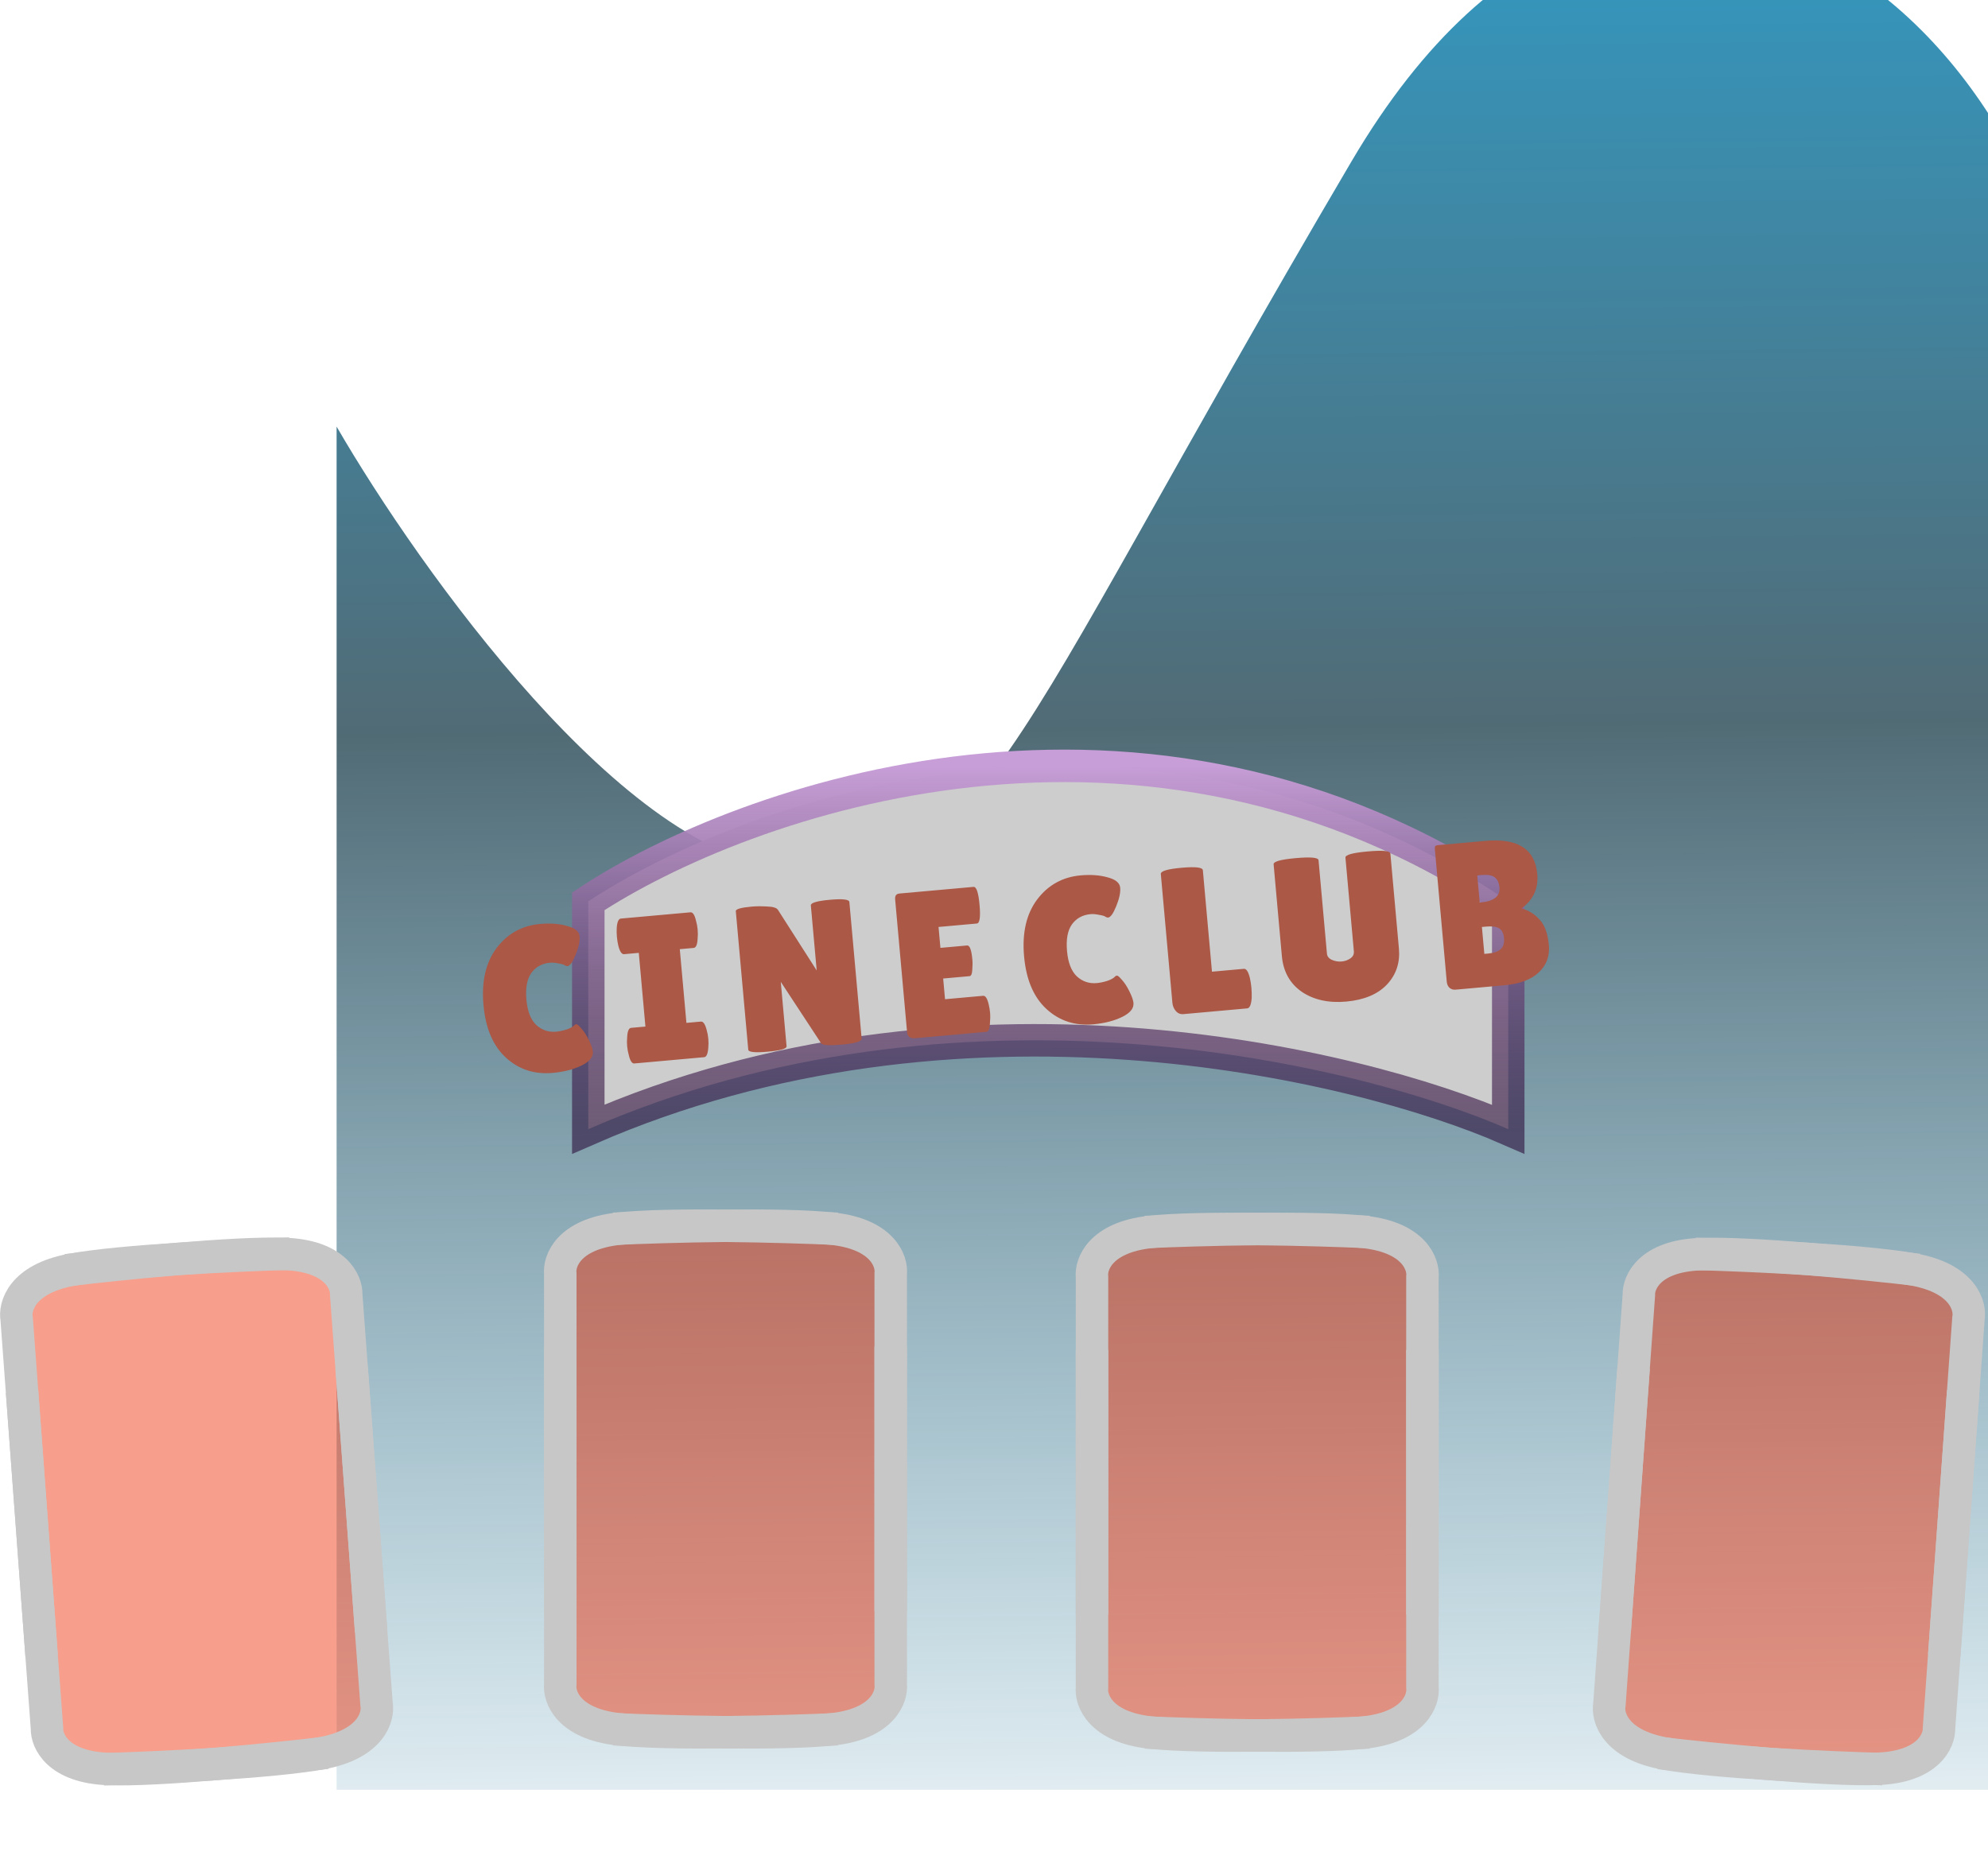<svg width="612" height="576" viewBox="0 0 612 576" fill="none" xmlns="http://www.w3.org/2000/svg">
<g filter="url(#filter0_i_1_54)">
<path d="M38.621 576V156.338C64.236 200.541 127.891 289.595 177.588 292.182C239.708 295.416 239.248 264.69 351.066 74.669C440.52 -77.347 575.621 32.5 575.621 156.338V576H38.621Z" fill="url(#paint0_linear_1_54)" fill-opacity="0.8"/>
</g>
<path d="M464.308 277.476C352.412 201.955 228.881 246.009 181.103 277.476V347.628C294.385 298.089 417.108 326.987 464.308 347.628V277.476Z" fill="#CDCDCD" stroke="url(#paint1_linear_1_54)" stroke-width="10"/>
<path d="M14.924 392.239L3.264 404.827L16.601 538.014L28.773 544.06L58.331 544.476L110.761 537.12L114.712 525.972L104.766 391.665L93.953 386.387L14.924 392.239Z" fill="#EE2B00" fill-opacity="0.45"/>
<path d="M108.236 420.935L115.911 524.58C116.631 528.435 114.302 536.857 99.229 539.711C84.156 542.564 48.036 544.225 31.86 544.7" stroke="#C7C7C7" stroke-width="10"/>
<path d="M6.79 428.448L14.465 532.093C14.321 536.011 17.866 543.999 33.195 544.601C48.524 545.202 84.495 541.525 100.564 539.612" stroke="#C7C7C7" stroke-width="10"/>
<path d="M114.255 502.214L106.58 398.569C106.724 394.65 103.179 386.663 87.85 386.061C72.521 385.459 36.55 389.136 20.481 391.05" stroke="#C7C7C7" stroke-width="10"/>
<path d="M12.809 509.726L5.133 406.082C4.414 402.227 6.743 393.804 21.816 390.951C36.889 388.098 73.009 386.436 89.185 385.962" stroke="#C7C7C7" stroke-width="10"/>
<path d="M185 379.071L172.442 390.763L175.907 524.571L187.599 531.5L217.045 534.098L269.875 530.634L274.639 519.808V385.134L264.246 379.071H185Z" fill="#EE2B00" fill-opacity="0.45"/>
<path d="M274.206 414.58V518.509C274.639 522.406 271.694 530.634 256.451 532.366C241.208 534.098 205.064 533.088 188.898 532.366" stroke="#C7C7C7" stroke-width="10"/>
<path d="M172.482 414.58V518.509C172.049 522.406 174.994 530.634 190.236 532.366C205.479 534.098 241.623 533.088 257.79 532.366" stroke="#C7C7C7" stroke-width="10"/>
<path d="M274.206 496.081V392.153C274.639 388.255 271.694 380.028 256.451 378.296C241.208 376.564 205.064 377.574 188.898 378.296" stroke="#C7C7C7" stroke-width="10"/>
<path d="M172.482 496.081V392.153C172.049 388.255 174.994 380.028 190.236 378.296C205.479 376.564 241.623 377.574 257.79 378.296" stroke="#C7C7C7" stroke-width="10"/>
<path d="M348.688 380.071L336.13 391.763L339.594 525.571L351.286 532.5L380.733 535.098L433.563 531.634L438.326 520.808V386.134L427.933 380.071H348.688Z" fill="#EE2B00" fill-opacity="0.45"/>
<path d="M437.893 415.58V519.509C438.326 523.406 435.382 531.634 420.139 533.366C404.896 535.098 368.752 534.088 352.585 533.366" stroke="#C7C7C7" stroke-width="10"/>
<path d="M336.169 415.58V519.509C335.736 523.406 338.681 531.634 353.924 533.366C369.167 535.098 405.311 534.088 421.477 533.366" stroke="#C7C7C7" stroke-width="10"/>
<path d="M437.893 497.081V393.153C438.326 389.255 435.382 381.028 420.139 379.296C404.896 377.564 368.752 378.574 352.585 379.296" stroke="#C7C7C7" stroke-width="10"/>
<path d="M336.169 497.081V393.153C335.736 389.255 338.681 381.028 353.924 379.296C369.167 377.564 405.311 378.574 421.477 379.296" stroke="#C7C7C7" stroke-width="10"/>
<path d="M517.941 386.519L504.577 397.28L498.44 530.993L509.605 538.741L538.789 543.444L591.732 543.776L597.26 533.319L606.914 398.992L596.983 392.2L517.941 386.519Z" fill="#EE2B00" fill-opacity="0.45"/>
<path d="M604.371 428.331L596.921 531.993C597.073 535.911 593.546 543.906 578.219 544.541C562.891 545.176 526.912 541.577 510.839 539.698" stroke="#C7C7C7" stroke-width="10"/>
<path d="M502.909 421.039L495.459 524.7C494.747 528.556 497.095 536.974 512.174 539.794C527.253 542.615 563.377 544.198 579.554 544.637" stroke="#C7C7C7" stroke-width="10"/>
<path d="M598.529 509.623L605.979 405.962C606.69 402.105 604.343 393.688 589.264 390.867C574.184 388.047 538.061 386.464 521.884 386.024" stroke="#C7C7C7" stroke-width="10"/>
<path d="M497.066 502.33L504.517 398.669C504.364 394.751 507.891 386.755 523.219 386.12C538.547 385.485 574.526 389.084 590.599 390.963" stroke="#C7C7C7" stroke-width="10"/>
<g filter="url(#filter1_i_1_54)">
<path d="M161.258 277.452C164.36 277.173 167.12 277.375 169.538 278.057C171.994 278.693 173.289 279.755 173.422 281.242C173.556 282.73 173.148 284.63 172.2 286.943C171.289 289.209 170.452 290.377 169.687 290.446C169.475 290.465 169.21 290.381 168.894 290.196C168.616 289.963 167.955 289.766 166.912 289.602C165.908 289.393 165.045 289.321 164.323 289.385C161.858 289.607 159.939 290.658 158.566 292.537C157.235 294.413 156.732 297.157 157.056 300.77C157.377 304.339 158.381 306.926 160.067 308.531C161.796 310.132 163.851 310.826 166.23 310.612C167.208 310.524 168.28 310.299 169.447 309.937C170.652 309.529 171.487 309.047 171.951 308.491C172.029 308.399 172.195 308.341 172.45 308.318C172.705 308.295 173.216 308.742 173.984 309.658C174.791 310.528 175.562 311.722 176.298 313.241C177.031 314.718 177.435 315.881 177.511 316.731C177.66 318.388 176.504 319.82 174.042 321.026C171.58 322.233 168.607 322.993 165.122 323.306C159.513 323.81 154.724 322.249 150.757 318.621C146.79 314.994 144.483 309.589 143.838 302.407C143.189 295.183 144.527 289.344 147.854 284.89C151.223 280.431 155.691 277.952 161.258 277.452ZM193.691 309.044L191.652 286.351L187.126 286.758C186.404 286.823 185.811 285.955 185.35 284.154C185.142 283.273 184.996 282.365 184.912 281.431C184.828 280.496 184.81 279.576 184.857 278.672C184.99 276.818 185.418 275.859 186.141 275.794L207.558 273.869C208.281 273.804 208.852 274.674 209.271 276.478C209.521 277.355 209.688 278.261 209.772 279.196C209.856 280.131 209.853 281.052 209.763 281.96C209.673 283.81 209.266 284.768 208.544 284.833L204.273 285.217L206.312 307.909L210.774 307.508C211.497 307.443 212.089 308.311 212.55 310.112C212.801 310.989 212.968 311.895 213.052 312.83C213.136 313.765 213.133 314.686 213.043 315.594C212.91 317.448 212.482 318.407 211.76 318.472L190.278 320.403C189.556 320.468 188.985 319.598 188.566 317.793C188.316 316.916 188.149 316.01 188.065 315.075C187.98 314.14 187.983 313.219 188.073 312.312C188.164 310.461 188.57 309.504 189.293 309.439L193.691 309.044ZM260.251 312.7C260.331 313.593 258.374 314.218 254.38 314.577C250.385 314.936 248.189 314.812 247.792 314.206L235.359 295.274L237.141 315.099C237.21 315.863 235.268 316.424 231.316 316.779C227.407 317.13 225.417 316.923 225.349 316.158L221.516 273.514C221.459 272.877 223.109 272.407 226.466 272.106C227.783 271.987 229.324 271.977 231.09 272.076C232.894 272.128 234.015 272.455 234.455 273.058L246.419 291.774L244.62 271.759C244.547 270.952 246.487 270.37 250.439 270.015C254.391 269.66 256.403 269.886 256.476 270.694L260.251 312.7ZM292.728 284.078C293.535 284.006 294.072 285.457 294.34 288.432C294.42 289.324 294.409 290.396 294.307 291.647C294.244 292.853 293.958 293.478 293.448 293.524L285.353 294.251L285.925 300.626L297.654 299.572C298.377 299.507 298.949 300.398 299.372 302.245C299.572 303.04 299.714 303.906 299.798 304.841C299.879 305.733 299.856 306.913 299.731 308.381C299.606 309.849 299.246 310.609 298.651 310.663L276.851 312.622C275.236 312.767 274.369 312.181 274.251 310.864L270.567 269.877C270.468 268.772 270.907 268.176 271.885 268.088L294.705 266.037C295.597 265.957 296.213 267.808 296.553 271.59C296.889 275.329 296.611 277.239 295.719 277.32L283.926 278.379L284.505 284.817L292.728 284.078ZM327.682 262.495C330.785 262.216 333.544 262.418 335.962 263.1C338.418 263.736 339.713 264.798 339.846 266.285C339.98 267.773 339.573 269.673 338.624 271.986C337.714 274.252 336.876 275.42 336.111 275.489C335.899 275.508 335.634 275.424 335.318 275.239C335.04 275.007 334.38 274.809 333.337 274.646C332.333 274.436 331.469 274.364 330.747 274.428C328.282 274.65 326.363 275.701 324.99 277.58C323.659 279.456 323.156 282.2 323.481 285.813C323.802 289.382 324.805 291.969 326.492 293.574C328.22 295.175 330.275 295.869 332.655 295.655C333.632 295.567 334.704 295.342 335.871 294.98C337.077 294.572 337.912 294.09 338.376 293.534C338.453 293.442 338.619 293.384 338.874 293.361C339.129 293.338 339.641 293.785 340.408 294.701C341.215 295.571 341.986 296.765 342.722 298.284C343.455 299.761 343.859 300.924 343.936 301.774C344.084 303.431 342.928 304.863 340.466 306.069C338.004 307.276 335.031 308.036 331.546 308.349C325.937 308.853 321.149 307.292 317.181 303.664C313.214 300.037 310.908 294.632 310.262 287.45C309.613 280.226 310.952 274.387 314.278 269.933C317.647 265.474 322.115 262.995 327.682 262.495ZM355.918 301.725L352.355 262.077C352.275 261.184 354.381 260.545 358.673 260.159C363.007 259.77 365.215 260.021 365.295 260.914L368.102 292.148L377.918 291.266C378.683 291.197 379.304 292.148 379.781 294.118C379.997 295.084 380.15 296.077 380.242 297.097C380.333 298.117 380.363 299.164 380.331 300.238C380.175 302.308 379.714 303.378 378.949 303.446L359.316 305.211C358.381 305.295 357.603 304.979 356.982 304.264C356.361 303.549 356.006 302.702 355.918 301.725ZM409.192 257.033C409.116 256.183 411.372 255.552 415.962 255.139C420.594 254.723 422.948 254.94 423.024 255.79L425.654 285.048C426.043 289.382 424.811 293.07 421.957 296.111C419.1 299.11 414.93 300.855 409.448 301.348C404.008 301.837 399.442 300.833 395.748 298.338C392.092 295.796 390.048 292.125 389.617 287.323L387.079 259.084C387.003 258.235 389.259 257.603 393.849 257.191C398.481 256.775 400.835 256.991 400.911 257.841L403.495 286.589C403.571 287.439 404.079 288.079 405.017 288.509C405.998 288.935 406.998 289.102 408.018 289.01C409.038 288.919 409.93 288.603 410.696 288.063C411.504 287.519 411.866 286.78 411.782 285.845L409.192 257.033ZM468.244 262.071C468.641 266.491 467.03 270.02 463.412 272.658C465.563 273.236 467.424 274.397 468.994 276.141C470.564 277.884 471.504 280.477 471.814 283.919C472.119 287.319 471.087 290.132 468.717 292.359C466.389 294.581 462.867 295.904 458.15 296.328L443.106 297.68C442.384 297.745 441.768 297.565 441.258 297.14C440.745 296.672 440.452 296.034 440.38 295.227L436.713 254.431C436.671 253.964 436.708 253.66 436.824 253.521C436.979 253.336 437.29 253.222 437.758 253.18L452.291 251.874C462.235 250.981 467.552 254.38 468.244 262.071ZM449.777 262.51L450.527 270.86L450.846 270.832C454.926 270.465 456.843 268.922 456.599 266.202C456.465 264.715 455.964 263.668 455.095 263.06C454.269 262.449 452.943 262.226 451.115 262.39L449.777 262.51ZM451.203 278.382L451.948 286.669L453.095 286.566C454.923 286.401 456.231 285.941 457.02 285.185C457.808 284.428 458.136 283.307 458.002 281.819C457.869 280.332 457.371 279.327 456.51 278.805C455.692 278.279 454.369 278.098 452.542 278.262L451.203 278.382Z" fill="#AB5846"/>
</g>
<defs>
<filter id="filter0_i_1_54" x="38.621" y="-3.344" width="541" height="579.344" filterUnits="userSpaceOnUse" color-interpolation-filters="sRGB">
<feFlood flood-opacity="0" result="BackgroundImageFix"/>
<feBlend mode="normal" in="SourceGraphic" in2="BackgroundImageFix" result="shape"/>
<feColorMatrix in="SourceAlpha" type="matrix" values="0 0 0 0 0 0 0 0 0 0 0 0 0 0 0 0 0 0 127 0" result="hardAlpha"/>
<feOffset dx="65" dy="-25"/>
<feGaussianBlur stdDeviation="2"/>
<feComposite in2="hardAlpha" operator="arithmetic" k2="-1" k3="1"/>
<feColorMatrix type="matrix" values="0 0 0 0 0 0 0 0 0 0 0 0 0 0 0 0 0 0 0.25 0"/>
<feBlend mode="normal" in2="shape" result="effect1_innerShadow_1_54"/>
</filter>
<filter id="filter1_i_1_54" x="141.753" y="249.817" width="331.115" height="75.219" filterUnits="userSpaceOnUse" color-interpolation-filters="sRGB">
<feFlood flood-opacity="0" result="BackgroundImageFix"/>
<feBlend mode="normal" in="SourceGraphic" in2="BackgroundImageFix" result="shape"/>
<feColorMatrix in="SourceAlpha" type="matrix" values="0 0 0 0 0 0 0 0 0 0 0 0 0 0 0 0 0 0 127 0" result="hardAlpha"/>
<feOffset dx="5" dy="7"/>
<feComposite in2="hardAlpha" operator="arithmetic" k2="-1" k3="1"/>
<feColorMatrix type="matrix" values="0 0 0 0 0 0 0 0 0 0 0 0 0 0 0 0 0 0 0.32 0"/>
<feBlend mode="normal" in2="shape" result="effect1_innerShadow_1_54"/>
</filter>
<linearGradient id="paint0_linear_1_54" x1="292.5" y1="1" x2="298.141" y2="575.999" gradientUnits="userSpaceOnUse">
<stop offset="0" stop-color="#007FB2"/>
<stop offset="0.431" stop-color="#264653"/>
<stop offset="1" stop-color="#006188" stop-opacity="0.15"/>
</linearGradient>
<linearGradient id="paint1_linear_1_54" x1="322.706" y1="235.777" x2="322.706" y2="347.628" gradientUnits="userSpaceOnUse">
<stop stop-color="#C79ED7"/>
<stop offset="1" stop-color="#2A0A37" stop-opacity="0.58"/>
</linearGradient>
</defs>
</svg>
